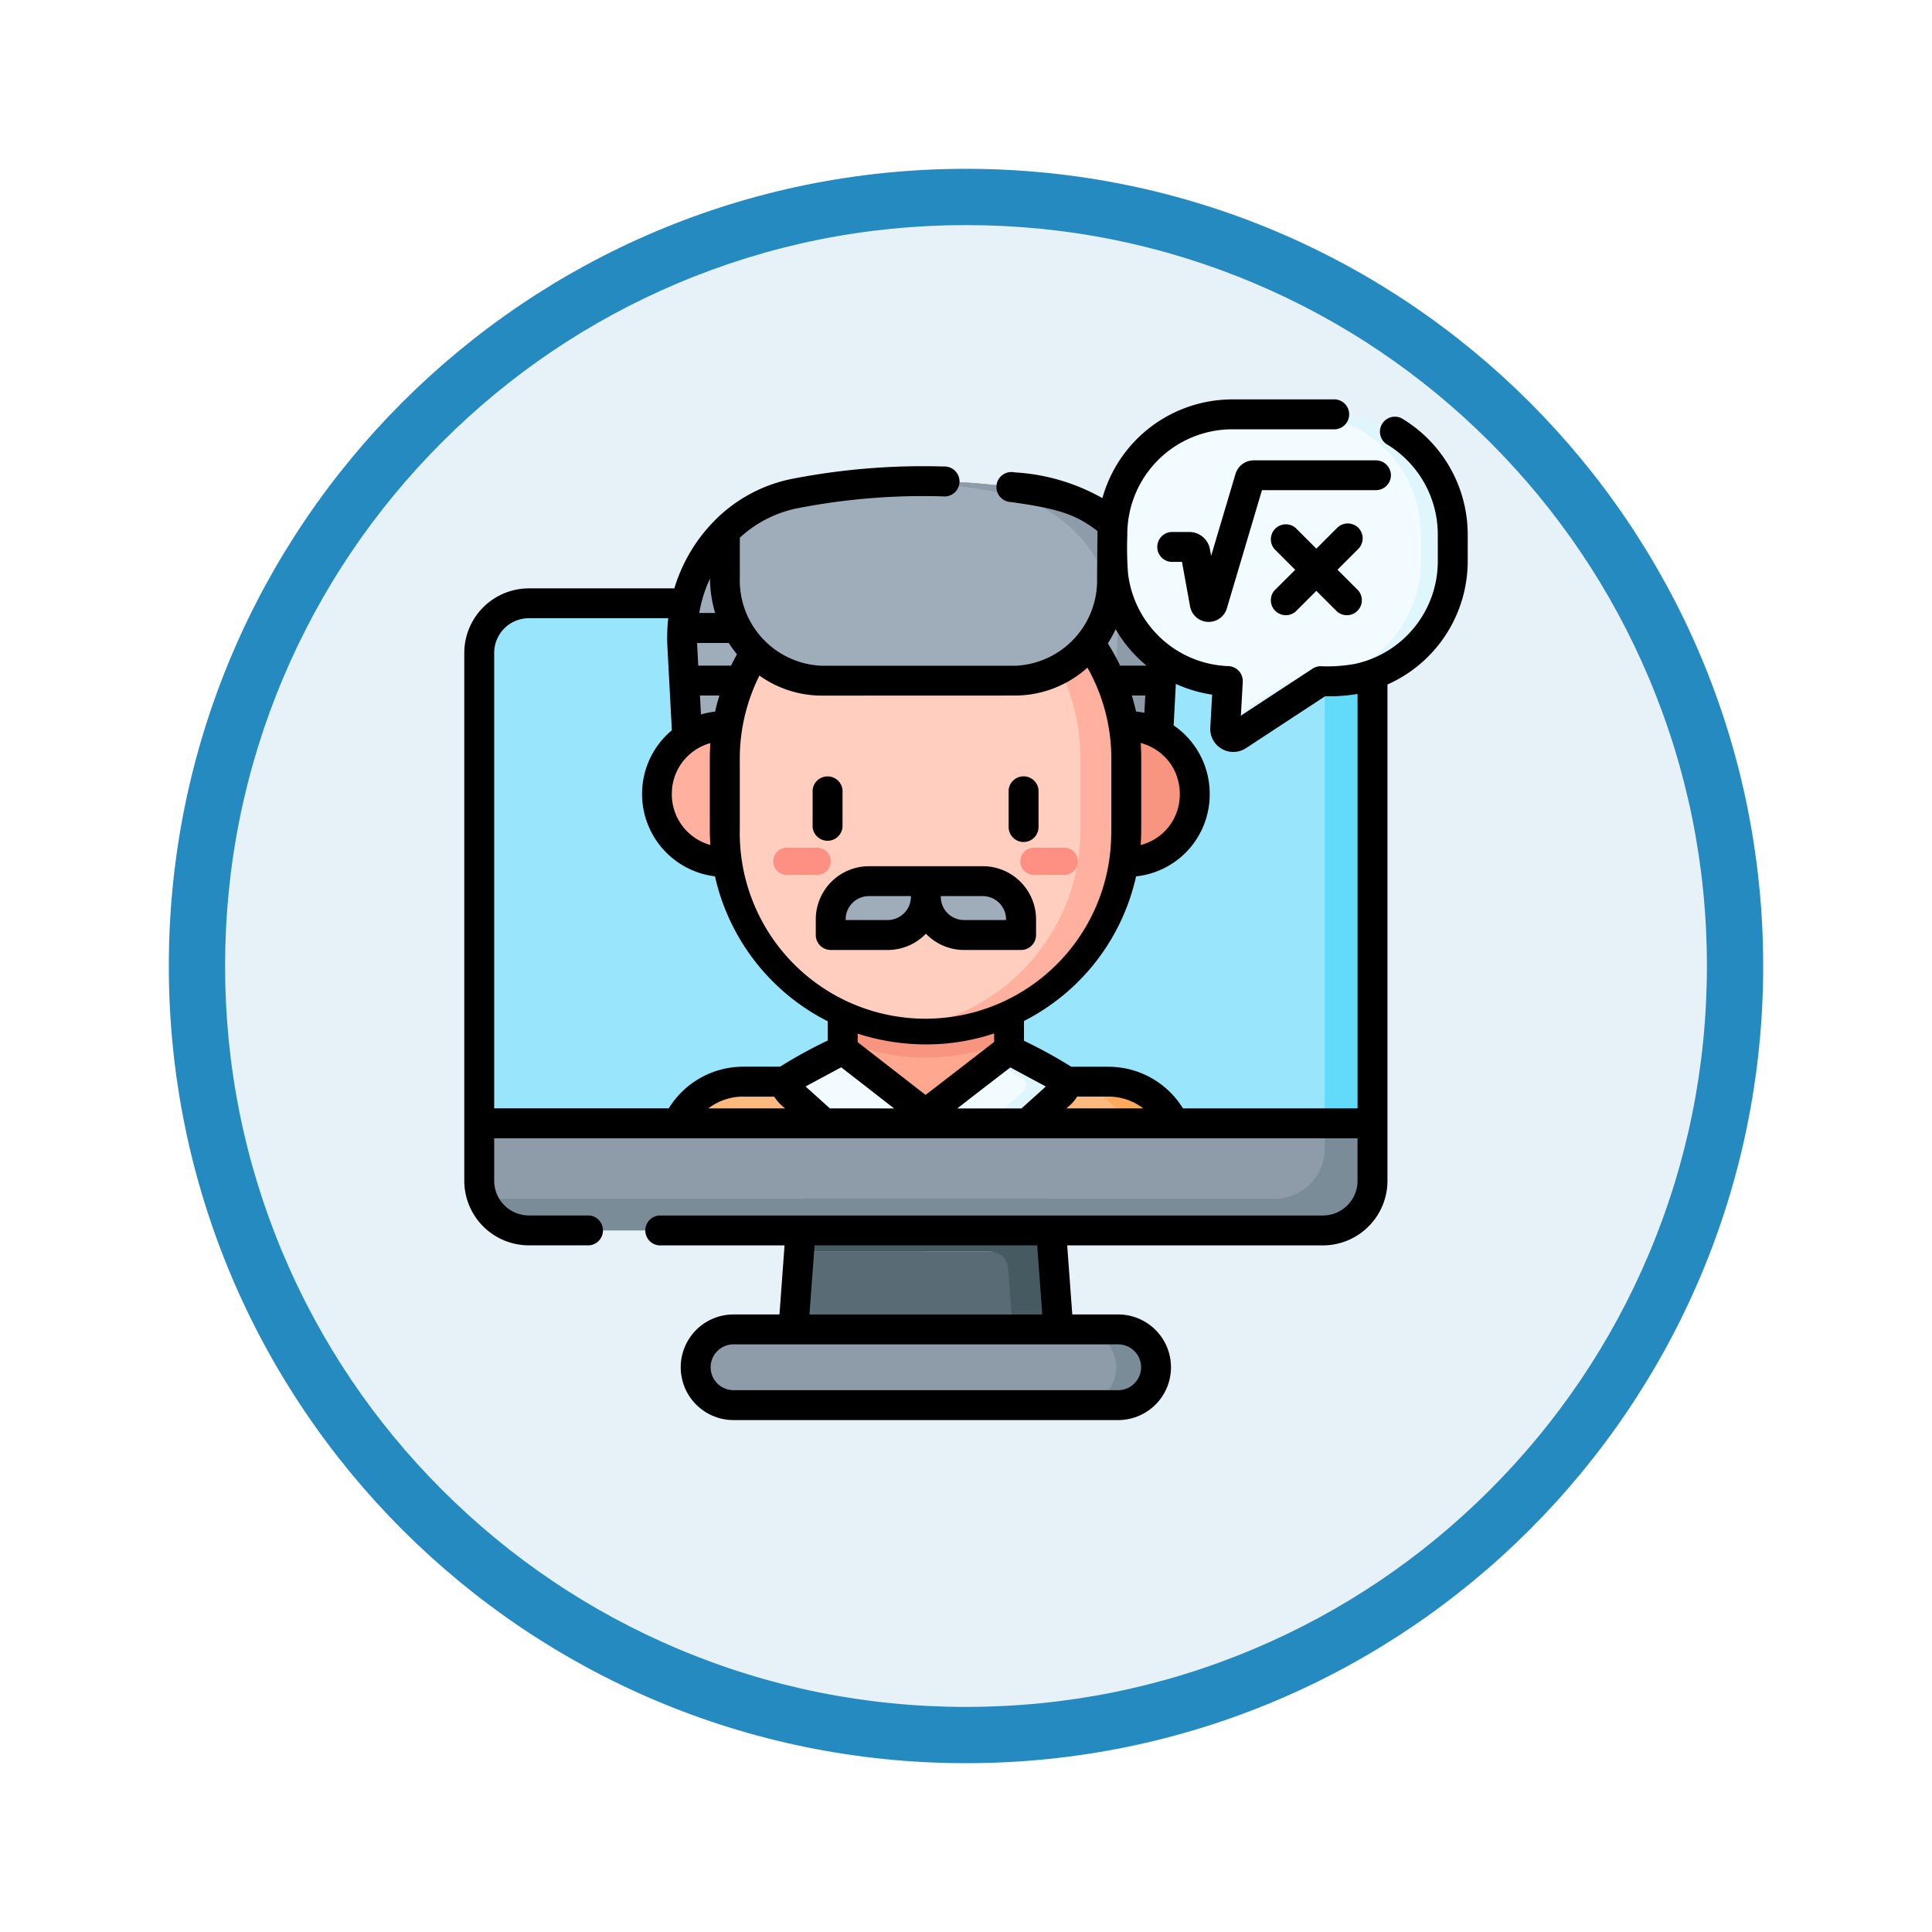 <svg xmlns="http://www.w3.org/2000/svg" xmlns:xlink="http://www.w3.org/1999/xlink" width="103" height="103" viewBox="0 0 103 103">
  <defs>
    <filter id="Trazado_978624" x="0" y="0" width="103" height="103" filterUnits="userSpaceOnUse">
      <feOffset dy="3" input="SourceAlpha"/>
      <feGaussianBlur stdDeviation="3" result="blur"/>
      <feFlood flood-opacity="0.161"/>
      <feComposite operator="in" in2="blur"/>
      <feComposite in="SourceGraphic"/>
    </filter>
  </defs>
  <g id="Grupo_1228969" data-name="Grupo 1228969" transform="translate(-171 -5862.629)">
    <g id="Grupo_1226966" data-name="Grupo 1226966" transform="translate(180 5868.629)">
      <g id="Grupo_1222970" data-name="Grupo 1222970">
        <g id="Grupo_1222589" data-name="Grupo 1222589">
          <g id="Grupo_1203109" data-name="Grupo 1203109">
            <g id="Grupo_1176881" data-name="Grupo 1176881">
              <g id="Grupo_1175148" data-name="Grupo 1175148">
                <g id="Grupo_1173798" data-name="Grupo 1173798">
                  <g id="Grupo_1171925" data-name="Grupo 1171925">
                    <g id="Grupo_1164524" data-name="Grupo 1164524">
                      <g id="Grupo_1144123" data-name="Grupo 1144123">
                        <g transform="matrix(1, 0, 0, 1, -9, -6)" filter="url(#Trazado_978624)">
                          <g id="Trazado_978624-2" data-name="Trazado 978624" transform="translate(9 6)" fill="#e7f2f8">
                            <path d="M 42.5 83.5 C 36.964 83.5 31.595 82.416 26.541 80.279 C 21.659 78.214 17.274 75.257 13.509 71.491 C 9.743 67.726 6.786 63.341 4.721 58.459 C 2.584 53.405 1.5 48.036 1.5 42.5 C 1.5 36.964 2.584 31.595 4.721 26.541 C 6.786 21.659 9.743 17.274 13.509 13.509 C 17.274 9.743 21.659 6.786 26.541 4.721 C 31.595 2.584 36.964 1.5 42.5 1.5 C 48.036 1.5 53.405 2.584 58.459 4.721 C 63.341 6.786 67.726 9.743 71.491 13.509 C 75.257 17.274 78.214 21.659 80.279 26.541 C 82.416 31.595 83.5 36.964 83.5 42.5 C 83.5 48.036 82.416 53.405 80.279 58.459 C 78.214 63.341 75.257 67.726 71.491 71.491 C 67.726 75.257 63.341 78.214 58.459 80.279 C 53.405 82.416 48.036 83.5 42.5 83.5 Z" stroke="none"/>
                            <path d="M 42.5 3 C 37.166 3 31.994 4.044 27.126 6.103 C 22.422 8.092 18.198 10.941 14.569 14.569 C 10.941 18.198 8.092 22.422 6.103 27.126 C 4.044 31.994 3 37.166 3 42.5 C 3 47.834 4.044 53.006 6.103 57.874 C 8.092 62.578 10.941 66.802 14.569 70.431 C 18.198 74.059 22.422 76.908 27.126 78.897 C 31.994 80.956 37.166 82 42.5 82 C 47.834 82 53.006 80.956 57.874 78.897 C 62.578 76.908 66.802 74.059 70.431 70.431 C 74.059 66.802 76.908 62.578 78.897 57.874 C 80.956 53.006 82 47.834 82 42.5 C 82 37.166 80.956 31.994 78.897 27.126 C 76.908 22.422 74.059 18.198 70.431 14.569 C 66.802 10.941 62.578 8.092 57.874 6.103 C 53.006 4.044 47.834 3 42.5 3 M 42.5 0 C 65.972 0 85 19.028 85 42.5 C 85 65.972 65.972 85 42.5 85 C 19.028 85 0 65.972 0 42.5 C 0 19.028 19.028 0 42.5 0 Z" stroke="none" fill="#248abf"/>
                          </g>
                        </g>
                      </g>
                    </g>
                  </g>
                </g>
              </g>
            </g>
          </g>
        </g>
      </g>
    </g>
    <g id="aprender-en-linea_3_" data-name="aprender-en-linea (3)" transform="translate(191.426 5883.922)">
      <g id="Grupo_1228967" data-name="Grupo 1228967" transform="translate(5.118 0.797)">
        <path id="Trazado_1191212" data-name="Trazado 1191212" d="M179.907,428.42a.956.956,0,0,0-.954-.886h-10.62l-.466,6.351h12.441Z" transform="translate(-151.278 -382.893)" fill="#596c76"/>
        <path id="Trazado_1191213" data-name="Trazado 1191213" d="M57.36,102.259H14.472a2.646,2.646,0,0,0-2.646,2.646v24.554L13,131.022H57.535V103.2A2.639,2.639,0,0,0,57.36,102.259Z" transform="translate(-11.821 -92.188)" fill="#99e6fc"/>
        <path id="Trazado_1191214" data-name="Trazado 1191214" d="M182.45,391.784a.957.957,0,0,1,.954.886l.4,5.465h2.438l-.778-10.6h-12.9l-.312,4.251Z" transform="translate(-155.2 -347.143)" fill="#465a61"/>
        <path id="Trazado_1191215" data-name="Trazado 1191215" d="M434.346,102.259h-.08a2.637,2.637,0,0,1,.175.945v27.817h.808l1.743-1.563V104.9A2.646,2.646,0,0,0,434.346,102.259Z" transform="translate(-389.364 -92.188)" fill="#62dbfb"/>
        <path id="Trazado_1191216" data-name="Trazado 1191216" d="M132.906,348.014V346.08a3.846,3.846,0,0,0-3.845-3.846H111.82a3.846,3.846,0,0,0-3.846,3.846v1.934Z" transform="translate(-97.75 -306.659)" fill="#fdb97e"/>
        <path id="Trazado_1191217" data-name="Trazado 1191217" d="M306.691,346.08v1.934h2.628V346.08a3.846,3.846,0,0,0-3.846-3.846h-2.628A3.846,3.846,0,0,1,306.691,346.08Z" transform="translate(-271.911 -306.659)" fill="#fea95c"/>
        <path id="Trazado_1191218" data-name="Trazado 1191218" d="M183.85,348.014l2.366-5.78H172.834l2.366,5.78Z" transform="translate(-155.717 -306.659)" fill="#b3ceec"/>
        <path id="Trazado_1191219" data-name="Trazado 1191219" d="M131.177,42.1a27.862,27.862,0,0,0-11.55,0,7.606,7.606,0,0,0-5.927,6.47h.612v1.408h-.7c0,.156-.01-.081.068,1.394h1v1.408h-.929c.069,1.3.172,3.231.325,6.12H136.72l.461-8.687A7.721,7.721,0,0,0,131.177,42.1Z" transform="translate(-102.793 -37.884)" fill="#9facba"/>
        <path id="Trazado_1191220" data-name="Trazado 1191220" d="M236.064,52.334V50.926h.655c.078-1.473.065-1.237.068-1.394h-1.021V48.124h.937a7.606,7.606,0,0,0-5.927-6.47,35.426,35.426,0,0,0-8.028-.637,35.453,35.453,0,0,1,5.587.637,7.721,7.721,0,0,1,6,8.112l-.461,8.687h2.44c.153-2.889.256-4.821.325-6.12h-.581Z" transform="translate(-200.327 -37.436)" fill="#8d9ca8"/>
        <path id="Trazado_1191221" data-name="Trazado 1191221" d="M109.807,171.053h-5.2a3.632,3.632,0,0,1,0-7.264h5.2Z" transform="translate(-91.504 -147.179)" fill="#ffb09e"/>
        <path id="Trazado_1191222" data-name="Trazado 1191222" d="M287.74,163.79h5.2a3.632,3.632,0,0,1,0,7.264h-5.2Z" transform="translate(-258.411 -147.18)" fill="#f89580"/>
        <path id="Trazado_1191223" data-name="Trazado 1191223" d="M168.885,326.106l-2.749,1.477a.485.485,0,0,0-.095.788l3.63,3.265a.485.485,0,0,0,.6.036l3.027-2.138Z" transform="translate(-149.503 -292.245)" fill="#f2fbff"/>
        <path id="Trazado_1191224" data-name="Trazado 1191224" d="M261.42,327.582l-2.749-1.477-.845.656,1.529.822a.485.485,0,0,1,.095.788l-3.01,2.707.84.594a.485.485,0,0,0,.6-.036l3.63-3.265A.485.485,0,0,0,261.42,327.582Z" transform="translate(-230.438 -292.244)" fill="#dff6fd"/>
        <path id="Trazado_1191225" data-name="Trazado 1191225" d="M194.148,321.86l4.417,3.428,4.45-3.428v-.5h-8.868Z" transform="translate(-174.766 -287.999)" fill="#ffa78f"/>
        <path id="Trazado_1191226" data-name="Trazado 1191226" d="M194.148,251.121a10.843,10.843,0,0,0,8.868-.014v-8.338h-8.868Z" transform="translate(-174.766 -217.765)" fill="#f89580"/>
        <path id="Trazado_1191227" data-name="Trazado 1191227" d="M154.385,94.824v-3.78c0-6.328-5.414-10.6-9.855-10.6a10.663,10.663,0,0,0-9.48,10.6v3.78a10.663,10.663,0,0,0,9.48,10.6C148.962,105.421,154.385,101.162,154.385,94.824Z" transform="translate(-121.949 -72.693)" fill="#ffcebf"/>
        <path id="Trazado_1191228" data-name="Trazado 1191228" d="M224.245,79.872a10.665,10.665,0,0,1,9.48,10.6v3.78a10.665,10.665,0,0,1-9.48,10.6,10.676,10.676,0,0,0,11.92-10.6V90.47A10.676,10.676,0,0,0,224.245,79.872Z" transform="translate(-201.664 -72.12)" fill="#ffb09e"/>
        <path id="Trazado_1191229" data-name="Trazado 1191229" d="M285.615,224.886H284a.725.725,0,1,0,0,1.451h1.613a.725.725,0,1,0,0-1.451Z" transform="translate(-254.422 -201.782)" fill="#fe8f83"/>
        <path id="Trazado_1191230" data-name="Trazado 1191230" d="M135.05,46.128a5.34,5.34,0,0,0,5.172,5.494h10.294a5.34,5.34,0,0,0,5.172-5.494V43.253a7.159,7.159,0,0,0-3.291-1.608,35.32,35.32,0,0,0-13.615,0,7.179,7.179,0,0,0-3.733,2.022Z" transform="translate(-121.949 -37.427)" fill="#9facba"/>
        <path id="Trazado_1191231" data-name="Trazado 1191231" d="M238.053,336.592l3.01-2.707a.485.485,0,0,0-.095-.788l-1.529-.822-3.573,2.773Z" transform="translate(-212.051 -297.758)" fill="#f2fbff"/>
        <path id="Trazado_1191232" data-name="Trazado 1191232" d="M234.008,47.015a28.161,28.161,0,0,0,.059-3.706A7.638,7.638,0,0,0,232,42.059c-1.981-.778-6.574-1.087-9.249-.995a35.453,35.453,0,0,1,5.587.637,7.514,7.514,0,0,1,5.672,5.314Z" transform="translate(-200.327 -37.483)" fill="#8d9ca8"/>
        <path id="Trazado_1191233" data-name="Trazado 1191233" d="M160.051,224.886h1.613a.725.725,0,0,1,0,1.451h-1.613a.725.725,0,0,1,0-1.451Z" transform="translate(-143.645 -201.782)" fill="#fe8f83"/>
        <path id="Trazado_1191234" data-name="Trazado 1191234" d="M11.784,358.188c0,3.985-.051,3.927.175,4.537H54.847a2.646,2.646,0,0,0,2.646-2.646v-1.892H11.784Z" transform="translate(-11.779 -320.917)" fill="#8d9ca8"/>
        <path id="Trazado_1191235" data-name="Trazado 1191235" d="M58.366,358.188v1.892a2.646,2.646,0,0,1-2.646,2.646H13.469a2.646,2.646,0,0,0,2.471,1.7h42.33a2.646,2.646,0,0,0,2.646-2.646v-3.592Z" transform="translate(-13.289 -320.917)" fill="#7a8c98"/>
        <path id="Trazado_1191236" data-name="Trazado 1191236" d="M335.894,23.942l3.377-2.215h.646a6.391,6.391,0,0,0,6.391-6.391V13.892A6.391,6.391,0,0,0,339.918,7.5H335.83a6.391,6.391,0,0,0-6.391,6.391v1.443a6.39,6.39,0,0,0,6.157,6.385l-.127,2.221h.425Z" transform="translate(-295.678 -7.501)" fill="#f2fbff"/>
        <path id="Trazado_1191237" data-name="Trazado 1191237" d="M391.753,7.5h-1.7a6.391,6.391,0,0,1,6.391,6.391v1.443a6.391,6.391,0,0,1-6.391,6.391h-.646l-3.377,2.215-.017.3a.432.432,0,0,0,.668.386l4.427-2.9h.646a6.391,6.391,0,0,0,6.391-6.391V13.891A6.391,6.391,0,0,0,391.753,7.5Z" transform="translate(-346.238 -7.5)" fill="#dff6fd"/>
        <path id="Trazado_1191238" data-name="Trazado 1191238" d="M143.031,468.535a2.018,2.018,0,0,0-2.018-2.018H122.419a2.018,2.018,0,0,0,0,4.037h18.594A2.018,2.018,0,0,0,143.031,468.535Z" transform="translate(-108.857 -417.733)" fill="#8d9ca8"/>
        <path id="Trazado_1191239" data-name="Trazado 1191239" d="M314.469,466.517h-2.126a2.018,2.018,0,0,1,0,4.037h2.126a2.018,2.018,0,0,0,0-4.037Z" transform="translate(-280.399 -417.733)" fill="#7a8c98"/>
        <g id="Grupo_1228966" data-name="Grupo 1228966" transform="translate(18.744 24.887)">
          <path id="Trazado_1191240" data-name="Trazado 1191240" d="M191.183,244.537h-3.035V243.7a2.037,2.037,0,0,1,2.037-2.037h3.035v.832A2.037,2.037,0,0,1,191.183,244.537Z" transform="translate(-188.148 -241.667)" fill="#9facba"/>
          <path id="Trazado_1191241" data-name="Trazado 1191241" d="M237.9,244.537h3.035V243.7a2.037,2.037,0,0,0-2.037-2.037h-3.035v.832A2.037,2.037,0,0,0,237.9,244.537Z" transform="translate(-230.795 -241.667)" fill="#9facba"/>
        </g>
      </g>
      <g id="Grupo_1228968" data-name="Grupo 1228968" transform="translate(4.326 0)">
        <path id="Trazado_1191242" data-name="Trazado 1191242" d="M54.287,1a.8.8,0,0,0-.811,1.372,5.623,5.623,0,0,1,2.751,4.819V8.632a5.6,5.6,0,0,1-4.463,5.479l-.011,0a8.189,8.189,0,0,1-1.766.113.8.8,0,0,0-.437.131l-3.821,2.506.1-1.8a.8.8,0,0,0-.767-.842A5.575,5.575,0,0,1,42,13.169h0a5.616,5.616,0,0,1-2.286-3.876,17.518,17.518,0,0,1-.04-2.03A5.6,5.6,0,0,1,45.27,1.594h5.363a.8.8,0,1,0,0-1.594H45.27a7.2,7.2,0,0,0-6.925,5.264,10.722,10.722,0,0,0-4.673-1.373.8.8,0,1,0-.221,1.579c2.389.334,3.421.608,4.633,1.55L38.061,9.5a4.549,4.549,0,0,1-4.375,4.7H23.39a4.551,4.551,0,0,1-4.374-4.7V7.373A6.367,6.367,0,0,1,22.106,5.8a34.9,34.9,0,0,1,7.727-.63.8.8,0,1,0,.048-1.593,36.5,36.5,0,0,0-8.081.659,7.98,7.98,0,0,0-4.141,2.239l-.006.006a8.69,8.69,0,0,0-2.128,3.594H7.769a3.447,3.447,0,0,0-3.443,3.443V41.66A3.447,3.447,0,0,0,7.769,45.1h3.22a.8.8,0,0,0,0-1.594H7.769A1.851,1.851,0,0,1,5.92,41.66V39.391H51.948V41.66A1.851,1.851,0,0,1,50.1,43.509H14.708a.8.8,0,0,0,0,1.594H21.4l-.27,3.681H18.681a2.815,2.815,0,1,0,0,5.631H39.187a2.815,2.815,0,0,0,0-5.631H36.74l-.27-3.681H50.1a3.447,3.447,0,0,0,3.443-3.443V15.2a7.2,7.2,0,0,0,4.279-6.571V7.188A7.225,7.225,0,0,0,54.287,1ZM40.409,51.6a1.223,1.223,0,0,1-1.221,1.221H18.681a1.221,1.221,0,0,1,0-2.443H39.187A1.223,1.223,0,0,1,40.409,51.6Zm-5.268-2.815H22.727L23,45.1H34.871ZM42.472,21.05a2.774,2.774,0,0,1-2.086,2.708c.016-.223.03-.562.03-.831v-3.78c0-.257-.01-.551-.03-.83a2.949,2.949,0,0,1,.55.207l.024.015a2.748,2.748,0,0,1,1.28,1.36,2.916,2.916,0,0,1,.233,1.129v.022ZM40.528,37.8H36.415A2.344,2.344,0,0,0,37,37.169h1.681A3.064,3.064,0,0,1,40.528,37.8Zm-21.341-.628h1.664a2.375,2.375,0,0,0,.585.628h-4.1A3.05,3.05,0,0,1,19.187,37.169Zm4.633.628-1.3-1.17,1.9-1.022.92.714,1.9,1.478H23.82Zm5.1-.719L25.3,34.267v-.454a11.88,11.88,0,0,0,3.658.574,11.43,11.43,0,0,0,3.616-.585v.452C30.207,36.089,31.04,35.445,28.919,37.079ZM40.583,16.709a4.406,4.406,0,0,0-.443-.069q-.1-.431-.225-.853h.717Zm.119-2.516H39.292a12.072,12.072,0,0,0-.656-1.183,6.392,6.392,0,0,0,.416-.758A7.157,7.157,0,0,0,40.7,14.194Zm-7.016,1.595A5.784,5.784,0,0,0,37.548,14.3a9.856,9.856,0,0,1,1.274,4.851c0,4.174,0,3.868-.008,4.148a9.9,9.9,0,0,1-19.8-.368v-3.78a9.889,9.889,0,0,1,1.047-4.427,5.735,5.735,0,0,0,3.328,1.068ZM15.4,20.825c0-.01,0-.02,0-.031a2.8,2.8,0,0,1,2.045-2.47q-.029.41-.03.823v3.78c0,.252.012.58.029.827A2.8,2.8,0,0,1,15.4,20.825ZM17.7,16.646a4.473,4.473,0,0,0-.756.151l-.054-1.009h1.037C17.837,16.076,17.75,16.41,17.7,16.646Zm1.164-3.058c-.093.166-.2.368-.314.606H16.8l-.059-1.109h0c0-.033,0-.065,0-.1h1.685a6.315,6.315,0,0,0,.435.6Zm-2.012-2.2a7.146,7.146,0,0,1,.574-1.833,6.571,6.571,0,0,0,.275,1.833ZM5.92,13.514a1.851,1.851,0,0,1,1.849-1.849H15.2v.008a9.148,9.148,0,0,0-.045,1.5l.237,4.467a4.425,4.425,0,0,0,2.3,7.788A11.473,11.473,0,0,0,23.7,33.153v1.028a25.23,25.23,0,0,0-2.539,1.394H19.187a4.667,4.667,0,0,0-3.952,2.208l-.009.014H5.92V13.514Zm27.518,22.1,1.893,1.018-1.3,1.17H30.607c1.288-1,.661-.515,2.832-2.188ZM51.948,15.7V37.8H42.642a4.668,4.668,0,0,0-3.961-2.222H36.688a25.834,25.834,0,0,0-2.523-1.385V33.138a11.438,11.438,0,0,0,5.976-7.709,4.391,4.391,0,0,0,3.925-4.378v-.022a4.411,4.411,0,0,0-1.922-3.649c.077-1.456,0,0,.118-2.213a7.17,7.17,0,0,0,1.935.573c-.048.852-.027.479-.1,1.755a1.23,1.23,0,0,0,1.9,1.1l4.227-2.772a8.714,8.714,0,0,0,1.724-.121Z" transform="translate(-4.326 0)"/>
        <path id="Trazado_1191243" data-name="Trazado 1191243" d="M363.826,31.4a.8.8,0,0,0-.8-.8h-6.517a1.016,1.016,0,0,0-.968.722l-1.3,4.369-.065-.355a1.115,1.115,0,0,0-1.1-.916H352.1a.8.8,0,0,0,0,1.594h.587l.431,2.371a1.007,1.007,0,0,0,.938.827l.056,0a1.006,1.006,0,0,0,.967-.722l1.872-6.3h6.081A.8.8,0,0,0,363.826,31.4Z" transform="translate(-314.424 -27.351)"/>
        <path id="Trazado_1191244" data-name="Trazado 1191244" d="M413.192,62.454a.8.8,0,0,0-1.127,0l-1.112,1.112-1.112-1.112a.8.8,0,0,0-1.127,1.127l1.112,1.112L408.714,65.8a.8.8,0,0,0,1.127,1.127l1.112-1.112,1.112,1.112a.8.8,0,0,0,1.127-1.127l-1.112-1.112,1.112-1.112A.8.8,0,0,0,413.192,62.454Z" transform="translate(-365.527 -55.608)"/>
        <path id="Trazado_1191245" data-name="Trazado 1191245" d="M179.064,189.277v1.971a.8.8,0,0,0,1.594,0v-1.971a.8.8,0,0,0-1.594,0Z" transform="translate(-160.493 -168.448)"/>
        <path id="Trazado_1191246" data-name="Trazado 1191246" d="M278.158,192.045a.8.8,0,0,0,.8-.8v-1.971a.8.8,0,0,0-1.594,0v1.971A.8.8,0,0,0,278.158,192.045Z" transform="translate(-248.343 -168.448)"/>
        <path id="Trazado_1191247" data-name="Trazado 1191247" d="M180.647,237v.832a.8.8,0,0,0,.8.8h3.035a2.825,2.825,0,0,0,2.037-.867,2.825,2.825,0,0,0,2.037.867h3.035a.8.8,0,0,0,.8-.8V237a2.837,2.837,0,0,0-2.834-2.834h-6.069A2.837,2.837,0,0,0,180.647,237Zm10.143.035h-2.238a1.241,1.241,0,0,1-1.24-1.275h2.237A1.241,1.241,0,0,1,190.79,237.036Zm-7.309-1.275h2.237a1.241,1.241,0,0,1-1.24,1.275h-2.238A1.241,1.241,0,0,1,183.481,235.76Z" transform="translate(-161.908 -209.279)"/>
      </g>
    </g>
  </g>
</svg>
